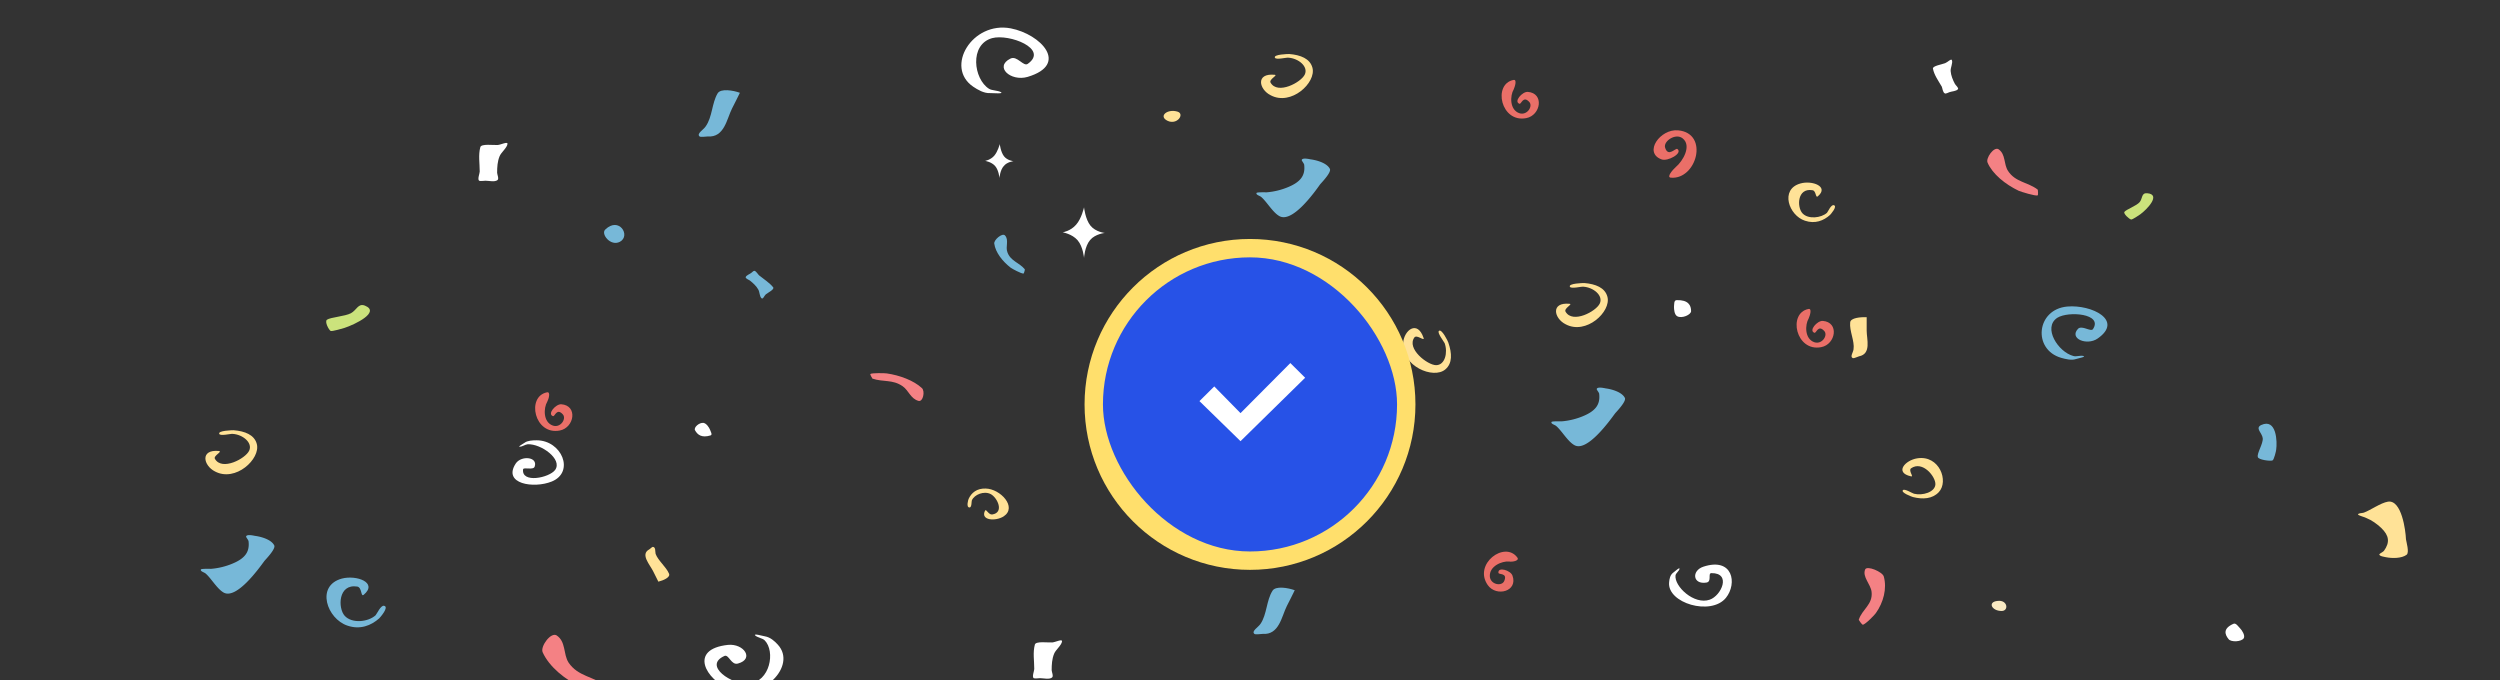 <svg width="544" height="148" viewBox="0 0 544 148" fill="none" xmlns="http://www.w3.org/2000/svg">
    <rect x="0" y="0" width="544" height="148" fill="#333333" stroke="none"/>
    <g clip-path="url(#jj950yjnja)">
        <path fill-rule="evenodd" clip-rule="evenodd" d="M79.138 129.43c3.19-2.658-1.595-4.386-4.784-3.522-5.715 1.595-3.19 8.771 1.262 10.233 2.725.93 5.117 0 6.91-1.595.2-.199 2.193-2.459 1.064-2.724-.731-.2-1.595 1.794-1.86 2.06-1.596 1.461-5.117 1.86-6.712.132-1.528-1.661-1.462-7.043 2.724-6.378 1.064.199.731 2.325 1.396 1.794z" fill="#77B8D8"/>
        <path fill-rule="evenodd" clip-rule="evenodd" d="M121.132 138.267c-1.262-.797-3.588 2.392-3.056 3.655 1.395 3.123 4.85 5.98 8.571 7.707.598.266 4.585 1.529 5.25 1.263.133-.067.066-1.528 0-1.595-2.725-2.126-6.113-2.06-8.173-5.116-1.196-1.861-.532-4.519-2.592-5.914z" fill="#F48184"/>
        <path fill-rule="evenodd" clip-rule="evenodd" d="M160.602 144.379c3.588-.996 1.262-4.385-2.193-4.053-8.638.93-4.851 7.575.465 9.701 6.844 2.725 14.685-5.116 10.366-9.767-.665-.731-1.595-1.595-2.791-1.794-.664-.133-2.525-.665-2.126-.2.465.465 1.594.598 2.06 1.064 2.392 2.392 1.196 9.036-3.456 9.435-3.521.332-10.1-3.92-5.249-6.047.93-.332 1.462 2.127 2.924 1.661z" fill="#fff"/>
        <path fill-rule="evenodd" clip-rule="evenodd" d="M363.597 38.663c5.582.465 8.373-9.635 1.595-10.3-3.92-.398-7.641 4.851-3.655 6.313 1.329.531 4.718-1.33 3.456-2.26-.399-.265-1.994 1.861-2.658-.265-.465-1.396 2.259-3.256 3.787-2.06 2.06 1.595.067 4.983-1.462 6.246-.664.598-2.126 2.26-1.063 2.326z" fill="#EA6F68"/>
        <path fill-rule="evenodd" clip-rule="evenodd" d="M395.558 42.715c2.525-2.126-1.262-3.521-3.787-2.79-4.519 1.262-2.525 6.977.996 8.106 2.193.731 4.054 0 5.449-1.262.133-.133 1.728-1.927.797-2.127-.598-.132-1.262 1.462-1.462 1.662-1.262 1.13-4.053 1.462-5.315.133-1.263-1.33-1.196-5.582 2.126-5.05.864.066.664 1.794 1.196 1.328zM402.601 70.159c.067-.997 2.26-1.197 3.589-1.13v2.924c0 1.86 1.063 5.05-1.662 5.581-.265.067-1.063.465-1.329.399-.73-.266.067-1.263.133-1.927.266-1.794-.93-3.987-.731-5.847z" fill="#FFE297"/>
        <path fill-rule="evenodd" clip-rule="evenodd" d="M434.895 32.483c-.997-.664-2.858 1.928-2.392 2.924 1.063 2.459 3.853 4.718 6.777 6.113.465.2 3.655 1.196 4.12.997.133-.066.066-1.196 0-1.263-2.193-1.66-4.851-1.594-6.446-4.053-.996-1.528-.465-3.588-2.059-4.718z" fill="#F48184"/>
        <path fill-rule="evenodd" clip-rule="evenodd" d="M467.254 42.051c-1.329-.132-.996 1.13-1.661 1.927-.664.798-2.924 1.595-3.322 2.127-.266.398 1.063 1.594 1.462 1.66.265.067 1.794-.996 1.993-1.129 1.462-1.063 4.585-4.319 1.528-4.585z" fill="#CBE37C"/>
        <path fill-rule="evenodd" clip-rule="evenodd" d="M364.261 66.77c.067-.531-.066-1.462.599-1.462 2.524-.066 3.123 1.13 3.123 2.392 0 .798-1.994 1.662-2.991 1.13-.664-.332-.731-1.528-.731-2.06zM420.609 14.941c-.133-.598 1.993-.93 2.657-1.196.532-.2 1.329-1.063 1.462-.664.266.598-.332 1.66-.266 2.392.067.93.466 1.927.931 2.79.133.266.863.864.664 1.13-.332.465-1.329.465-1.86.665-.2.066-.798.398-.997.265-.465-.199-.532-1.196-.665-1.462-.73-1.262-1.661-2.524-1.926-3.92z" fill="#fff"/>
        <path fill-rule="evenodd" clip-rule="evenodd" d="M452.171 71.554c-1.994 2.126 1.927 3.72 4.252 2.126 5.781-3.987-1.328-7.442-6.578-6.977-6.777.598-7.575 9.37-1.329 11.163.931.266 2.259.598 3.19.266.598-.2 2.259-.465 1.661-.664-.665-.2-1.528.199-2.193 0-3.322-.864-6.711-6.18-3.522-8.306 2.393-1.529 10.034-.93 7.775 2.458-.465.665-2.392-.93-3.256-.066z" fill="#77B8D8"/>
        <path fill-rule="evenodd" clip-rule="evenodd" d="M519.615 109.162c-1.595.266-3.788 1.861-5.25 2.393-.398.132-1.196.066-1.262.398 0 .2 1.727.665 1.727.731 1.329.532 2.393 1.329 3.323 2.193 1.727 1.661 1.927 3.123.598 4.983-.133.2-.93.598-.997.731-.133.465 1.263.598 1.462.665 1.329.266 3.389.266 4.452-.532.664-.465-.067-2.857-.133-3.389-.066-1.86-.93-8.638-3.92-8.173z" fill="#FFE297"/>
        <path fill-rule="evenodd" clip-rule="evenodd" d="M411.771 157.934c-4.518 2.592-13.821-4.983-8.372-8.239 3.123-1.86 9.834 1.13 7.442 3.987-.798.93-4.984.731-4.585-.598.133-.399 2.99.797 2.126-1.263-.531-1.329-4.119-1.927-4.651-.199-.731 2.193 3.322 4.386 5.515 4.784.997.2 3.389 1.063 2.525 1.528z" fill="#EA6F68"/>
        <path fill-rule="evenodd" clip-rule="evenodd" d="M415.824 103.648c-3.654-.798-1.262-3.522 1.396-3.92 4.784-.732 6.91 4.983 4.651 7.375-1.395 1.462-3.455 1.594-5.581 1.063-.266-.067-2.791-.997-2.193-1.528.398-.333 2.06.731 2.392.797 1.86.465 4.518-.332 4.651-1.993.133-1.662-2.791-5.316-5.316-3.522-.598.531.731 1.927 0 1.728z" fill="#FFE297"/>
        <path fill-rule="evenodd" clip-rule="evenodd" d="M405.857 123.914c.399-.93 3.788.532 4.054 1.529.73 2.591-.067 5.648-1.728 7.973-.266.399-2.326 2.525-2.857 2.525-.133 0-.864-.996-.864-1.063.731-2.326 3.123-3.322 2.791-6.113-.2-1.661-2.06-3.256-1.396-4.851z" fill="#F48184"/>
        <path fill-rule="evenodd" clip-rule="evenodd" d="M434.695 130.758c-2.259.2-1.329 2.193.864 2.193 1.595 0 1.329-2.458-.864-2.193z" fill="#F9EAC3"/>
        <path fill-rule="evenodd" clip-rule="evenodd" d="M487.454 136.738c-.398-.399-.93-1.262-1.462-.997-2.259.997-1.927 2.259-1.063 3.323.532.731 2.857.598 3.323-.2.332-.598-.399-1.727-.798-2.126zM371.305 126.771c-2.99.466-3.256-2.591-.664-3.455 6.445-2.126 7.442 3.655 4.917 6.778-3.256 3.987-12.825 1.129-12.359-3.389.066-.731.199-1.595.93-2.126.398-.266 1.395-1.263 1.329-.798-.067.465-.731.864-.864 1.396-.332 2.392 4.053 6.512 7.442 5.315 2.525-.863 4.784-5.847.332-5.78-.797.066.2 1.86-1.063 2.059z" fill="#fff"/>
        <path fill-rule="evenodd" clip-rule="evenodd" d="M329.31 17.4c-4.518.93-2.724 9.368 2.791 8.305 3.19-.598 3.987-5.448.332-5.714-1.196-.067-3.123 2.126-1.794 2.591.399.133.798-1.86 2.127-.399.863.93-.466 2.99-2.127 2.459-2.192-.73-2.06-3.854-1.262-5.183.266-.598.797-2.259-.067-2.06z" fill="#EA6F68"/>
        <path fill-rule="evenodd" clip-rule="evenodd" d="M214.357 111.09c-1.129 2.193 2.326 2.392 4.054 1.263 2.99-1.994-.731-5.981-3.921-6.047-1.927-.067-3.123.93-3.721 2.259-.066.133-.598 1.861.2 1.861.531 0 .398-1.396.531-1.595.532-1.196 2.592-2.06 4.053-1.329 1.462.731 3.057 4.053.333 4.452-.798.066-1.263-1.263-1.529-.864zM145.585 124.844c.332.798-1.263 1.462-2.326 1.728l-1.13-2.259c-.73-1.462-2.79-3.655-.93-4.718.2-.066.665-.598.864-.598.664.067.465.997.598 1.528.532 1.462 2.326 2.858 2.924 4.319z" fill="#FFE297"/>
        <path fill-rule="evenodd" clip-rule="evenodd" d="M199.872 87.235c.997.266 1.462-2.126.731-2.79-1.794-1.662-4.851-2.792-7.642-3.19-.465-.067-3.256-.133-3.588.133-.066.066.399.93.465.996 2.326.798 4.386.133 6.579 1.662 1.328.93 1.727 2.724 3.455 3.189z" fill="#F48184"/>
        <path fill-rule="evenodd" clip-rule="evenodd" d="M154.489 93.481c.133.4.598 1.13.133 1.263-1.927.598-2.858-.133-3.389-1.13-.332-.598.93-1.727 1.86-1.594.665.133 1.196.996 1.396 1.461z" fill="#fff"/>
        <path fill-rule="evenodd" clip-rule="evenodd" d="M168.243 62.517c.332.465-1.196 1.196-1.595 1.528-.332.266-.598 1.13-.93.864-.465-.399-.398-1.396-.731-1.927-.398-.73-1.129-1.395-1.794-1.927-.199-.133-.996-.465-.93-.73.066-.4.864-.665 1.196-.931.133-.067.465-.465.664-.465.399 0 .864.863 1.064.996 1.063.864 2.259 1.595 3.056 2.592z" fill="#77B8D8"/>
        <path fill-rule="evenodd" clip-rule="evenodd" d="M116.348 101.521c.731-2.126-2.924-2.459-4.12-.664-2.923 4.452 3.921 5.515 7.841 3.92 5.05-2.06 2.193-8.97-3.322-8.97-.864 0-1.994.066-2.592.531-.398.266-1.594.93-1.063.864.598 0 1.13-.465 1.728-.532 2.923-.133 7.641 3.256 5.98 5.582-1.262 1.728-7.376 2.99-6.977-.133.133-.531 2.259.266 2.525-.598z" fill="#fff"/>
        <path fill-rule="evenodd" clip-rule="evenodd" d="M218.676 51.221c-.598-.598-2.458.997-2.325 1.794.266 1.927 1.794 3.854 3.588 5.25.266.199 2.326 1.328 2.791 1.262.066 0 .332-.864.265-.93-1.196-1.462-3.123-1.794-3.787-3.721-.465-1.196.399-2.658-.532-3.655zM156.15 20.323c.664-1.13 3.388-.664 4.85-.133 0 0-1.594 3.256-1.727 3.456-1.13 2.259-1.661 6.312-5.25 6.046-.332 0-1.594.2-1.794 0-.731-.598.864-1.461 1.329-2.192 1.462-2.06 1.329-5.05 2.592-7.177z" fill="#77B8D8"/>
        <path fill-rule="evenodd" clip-rule="evenodd" d="M79.403 66.504c-1.461-.598-1.794.997-3.056 1.661-1.263.665-4.386.864-5.183 1.396-.598.398.399 2.259.797 2.458.333.133 2.791-.598 2.99-.664 2.26-.731 7.908-3.456 4.453-4.851z" fill="#CBE37C"/>
        <path fill-rule="evenodd" clip-rule="evenodd" d="M131.697 49.958c2.99-2.923 5.648 1.33 3.19 2.658-2.06 1.063-4.186-1.727-3.19-2.658z" fill="#77B8D8"/>
        <path fill-rule="evenodd" clip-rule="evenodd" d="M104.52 32.018c.2-.797 2.924-.399 3.788-.465.731-.067 2.126-.798 2.126-.266-.066.864-1.395 1.86-1.727 2.724-.465 1.13-.532 2.392-.532 3.588 0 .333.465 1.33.067 1.595-.598.465-1.861.133-2.592.133-.266 0-1.129.133-1.395 0-.399-.332.133-1.595.133-1.993 0-1.794-.333-3.589.132-5.316zM219.872 12.748c-3.588 1.794.067 5.05 3.721 3.987 9.17-2.724 2.858-9.302-3.654-10.565-8.373-1.595-14.419 8.439-8.173 12.691.996.665 2.325 1.462 3.654 1.396.798 0 2.99.2 2.392-.2-.664-.398-1.927-.332-2.591-.73-3.389-2.127-4.319-9.635.664-11.03 3.722-.997 12.36 2.325 7.775 5.581-.93.73-2.326-1.86-3.788-1.13z" fill="#fff"/>
        <path fill-rule="evenodd" clip-rule="evenodd" d="M278.412 47.035c-1.462-.797-2.791-3.19-3.987-4.186-.332-.266-1.196-.465-.996-.864.066-.199 2.126-.133 2.192-.133a15.395 15.395 0 0 0 4.652-1.13c2.724-1.129 3.787-2.524 3.521-4.85 0-.266-.598-.93-.531-1.063.133-.531 1.595-.2 1.927-.133 1.528.2 3.588.864 4.186 2.06.399.731-1.728 2.924-2.126 3.389-1.263 1.794-6.047 8.439-8.838 6.91z" fill="#77B8D8"/>
        <path fill-rule="evenodd" clip-rule="evenodd" d="M277.349 16.27c-4.186-.398-3.389 3.19-.864 4.452 4.452 2.392 9.967-2.724 9.103-5.98-.531-1.993-2.591-2.79-5.05-2.99-.265 0-3.455.066-3.123.797.2.532 2.525-.066 2.924 0 2.193.133 4.386 1.927 3.588 3.655-.797 1.727-5.913 4.452-7.442 1.794-.465-.731 1.728-1.661.864-1.728z" fill="#FFE297"/>
        <path fill-rule="evenodd" clip-rule="evenodd" d="M267.382 98.132c.731.997 1.993-.066 3.322-.066 1.396 0 3.788 1.063 4.718.93.665-.066 1.196-1.794.997-2.126-.133-.266-2.392-.598-2.658-.665-2.126-.265-8.04-.398-6.379 1.927z" fill="#E4F2B5"/>
        <path fill-rule="evenodd" clip-rule="evenodd" d="M254.093 26.303c-2.127-.996-.067-2.724 2.192-1.993 1.529.532-.133 2.924-2.192 1.994z" fill="#FFE297"/>
        <path fill-rule="evenodd" clip-rule="evenodd" d="M492.039 92.484c-1.395.665.2 1.728.332 2.858.133 1.196-1.329 3.322-1.063 4.12.133.597 2.725.929 3.19.73.332-.133.797-2.126.797-2.325.266-1.795.067-6.911-3.256-5.383z" fill="#77B8D8"/>
        <path fill-rule="evenodd" clip-rule="evenodd" d="M235.886 56.139s-.199-2.459-1.395-3.854c-1.196-1.396-3.256-1.728-3.256-1.728s1.727-.266 2.924-1.661c1.196-1.33 1.727-3.788 1.727-3.788s.266 2.592 1.396 3.987c1.129 1.396 3.123 1.595 3.123 1.595s-2.06.2-3.19 1.528c-1.196 1.396-1.329 3.92-1.329 3.92zM264.392 83.382s-.266-3.19-1.794-4.984-4.186-2.193-4.186-2.193 2.259-.332 3.787-2.126c1.528-1.727 2.259-4.85 2.259-4.85s.333 3.322 1.794 5.116c1.462 1.794 3.987 1.993 3.987 1.993s-2.658.2-4.12 1.994c-1.461 1.794-1.727 5.05-1.727 5.05zM217.48 38.73s-.132-1.662-.93-2.592c-.797-.93-2.193-1.13-2.193-1.13s1.196-.2 1.994-1.13c.797-.93 1.196-2.524 1.196-2.524s.199 1.727.93 2.657c.731.93 2.06 1.063 2.06 1.063s-1.395.133-2.126 1.064c-.798.864-.931 2.591-.931 2.591z" fill="#fff"/>
        <path fill-rule="evenodd" clip-rule="evenodd" d="M276.884 128.566c.664-1.13 3.389-.665 4.85-.133 0 0-1.594 3.256-1.727 3.455-1.13 2.259-1.661 6.312-5.249 6.047-.333 0-1.595.199-1.795 0-.73-.598.864-1.462 1.329-2.193 1.396-2.06 1.263-5.05 2.592-7.176z" fill="#77B8D8"/>
        <path fill-rule="evenodd" clip-rule="evenodd" d="M225.188 140.26c.2-.797 2.924-.398 3.788-.465.731-.066 2.126-.797 2.126-.266-.066.864-1.395 1.861-1.728 2.725-.465 1.129-.531 2.392-.531 3.588 0 .332.465 1.329.066 1.595-.598.465-1.86.132-2.591.132-.266 0-1.13.133-1.396 0-.398-.332.133-1.594.133-1.993 0-1.794-.332-3.588.133-5.316z" fill="#fff"/>
        <path fill-rule="evenodd" clip-rule="evenodd" d="M330.175 121.323c-2.725-3.721-9.635 1.395-6.446 5.98 1.861 2.658 6.645 1.395 5.382-2.06-.398-1.13-3.189-1.993-3.056-.598.066.465 2.06-.066 1.262 1.794-.531 1.196-2.923.797-3.123-.93-.199-2.326 2.658-3.455 4.186-3.323.599.133 2.326-.132 1.795-.863z" fill="#EA6F68"/>
        <path fill-rule="evenodd" clip-rule="evenodd" d="M282.2 87.235c.132-1.66 1.727-3.854 2.192-5.382.133-.399-.066-1.262.333-1.262.199 0 .996 1.927.996 1.927.798 1.461 1.794 2.657 2.924 3.787 2.126 1.993 3.854 2.392 5.847 1.196.2-.133.598-.93.798-.93.531-.133.863 1.395.93 1.661.465 1.462.664 3.655-.133 4.718-.532.664-3.389-.399-3.987-.532-2.126-.399-10.166-2.06-9.9-5.183z" fill="#77B8D8"/>
        <path fill-rule="evenodd" clip-rule="evenodd" d="M309.775 73.547c-1.329-3.986-4.253-1.727-4.452 1.064-.332 5.05 6.578 7.973 9.17 5.78 1.595-1.329 1.462-3.521.664-5.847-.066-.266-1.462-3.123-2.06-2.525-.398.399 1.064 2.26 1.263 2.658.731 2.06.066 4.784-1.861 4.784-1.86 0-6.511-3.588-4.717-6.047.531-.664 2.259.93 1.993.133z" fill="#FFE297"/>
        <path fill-rule="evenodd" clip-rule="evenodd" d="M393.498 67.235c-4.518.93-2.724 9.37 2.791 8.306 3.189-.598 3.987-5.448.332-5.714-1.196-.067-3.123 2.126-1.794 2.591.399.133.797-1.86 2.126-.399.864.93-.465 2.99-2.126 2.459-2.193-.731-2.06-3.854-1.262-5.183.265-.598.797-2.26-.067-2.06z" fill="#EA6F68"/>
        <path fill-rule="evenodd" clip-rule="evenodd" d="M342.6 96.87c-1.462-.797-2.791-3.19-3.987-4.186-.332-.266-1.196-.465-.997-.864.067-.199 2.127-.133 2.193-.133a15.385 15.385 0 0 0 4.651-1.13c2.725-1.129 3.788-2.524 3.522-4.85 0-.266-.598-.93-.531-1.063.132-.532 1.594-.2 1.927-.133 1.528.2 3.588.864 4.186 2.06.398.73-1.728 2.924-2.127 3.389-1.262 1.727-6.113 8.439-8.837 6.91z" fill="#77B8D8"/>
        <path fill-rule="evenodd" clip-rule="evenodd" d="M341.537 66.105c-4.186-.398-3.389 3.19-.864 4.452 4.452 2.392 9.967-2.724 9.103-5.98-.531-1.993-2.591-2.79-5.05-2.99-.266 0-3.455.066-3.123.797.2.532 2.525-.066 2.924 0 2.193.133 4.385 1.927 3.588 3.655-.797 1.727-5.914 4.452-7.442 1.794-.465-.731 1.661-1.661.864-1.728z" fill="#FFE297"/>
        <path fill-rule="evenodd" clip-rule="evenodd" d="M119.006 85.375c-4.518.93-2.724 9.369 2.791 8.306 3.189-.598 3.987-5.449.332-5.715-1.196-.066-3.123 2.127-1.794 2.592.399.133.797-1.86 2.126-.399.864.93-.465 2.99-2.126 2.459-2.193-.731-2.06-3.854-1.263-5.183.333-.598.798-2.26-.066-2.06z" fill="#EA6F68"/>
        <path fill-rule="evenodd" clip-rule="evenodd" d="M48.705 128.964c-1.462-.797-2.79-3.189-3.987-4.186-.332-.266-1.196-.465-.996-.864.066-.199 2.126-.133 2.192-.133a15.398 15.398 0 0 0 4.652-1.129c2.724-1.13 3.787-2.525 3.521-4.851 0-.266-.598-.93-.531-1.063.133-.532 1.595-.2 1.927-.133 1.528.199 3.588.864 4.186 2.06.399.731-1.728 2.923-2.126 3.389-1.263 1.727-6.047 8.372-8.838 6.91z" fill="#77B8D8"/>
        <path fill-rule="evenodd" clip-rule="evenodd" d="M47.642 98.133c-4.186-.399-3.389 3.189-.864 4.452 4.452 2.392 9.967-2.725 9.103-5.98-.531-1.994-2.591-2.791-5.05-2.99-.265 0-3.455.066-3.123.797.2.531 2.525-.067 2.924 0 2.193.132 4.386 1.927 3.588 3.654-.797 1.728-5.913 4.452-7.442 1.794-.465-.664 1.728-1.594.864-1.727z" fill="#FFE297"/>
        <circle cx="272" cy="88" r="36" fill="#FFDF6C"/>
        <rect x="240" y="56" width="64" height="64" rx="32" fill="#2752E7"/>
        <path d="M269.936 96 261 87.282l3.223-3.197 5.713 5.812L280.777 79 284 82.197 269.936 96z" fill="#fff"/>
    </g>
    <defs>
        <clipPath id="jj950yjnja">
            <path fill="#fff" d="M0 0h544v148H0z"/>
        </clipPath>
    </defs>
</svg>
